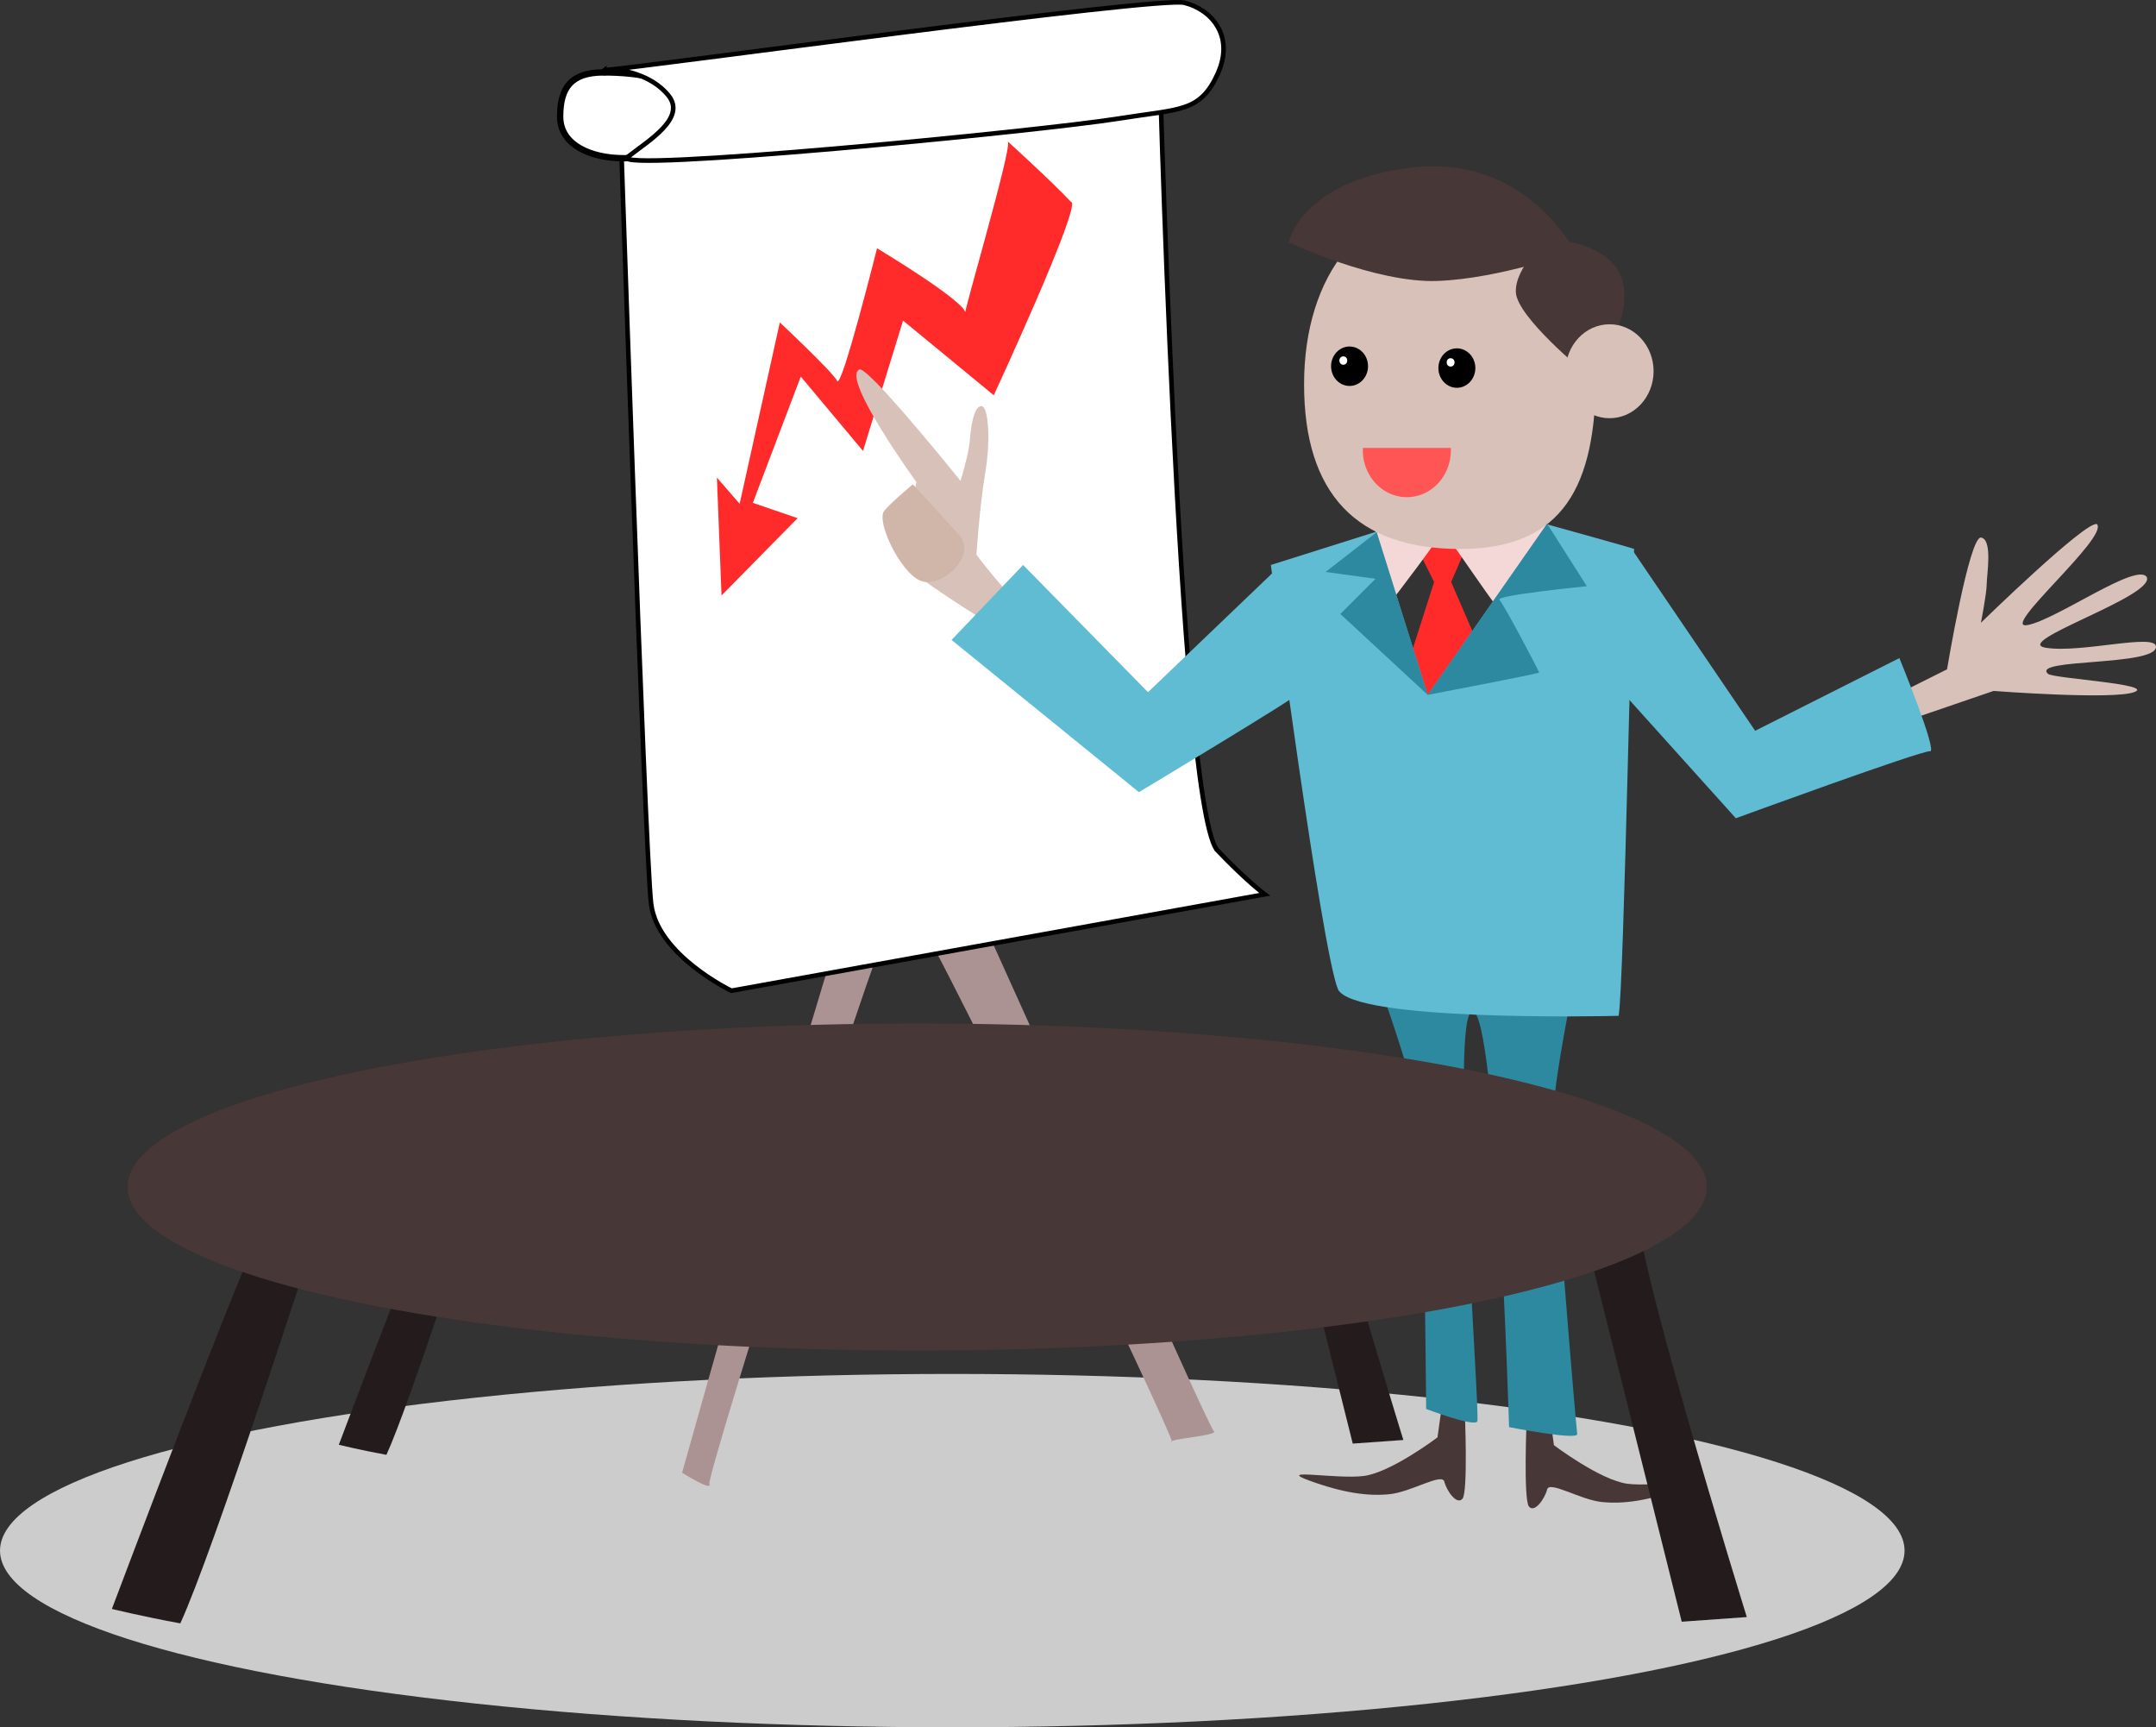 <?xml version="1.0" encoding="UTF-8" standalone="no"?>
<!-- Created with Inkscape (http://www.inkscape.org/) -->

<svg
   xmlns:dc="http://purl.org/dc/elements/1.1/"
   xmlns:cc="http://creativecommons.org/ns#"
   xmlns:rdf="http://www.w3.org/1999/02/22-rdf-syntax-ns#"
   xmlns:svg="http://www.w3.org/2000/svg"
   xmlns="http://www.w3.org/2000/svg"
   xmlns:sodipodi="http://sodipodi.sourceforge.net/DTD/sodipodi-0.dtd"
   xmlns:inkscape="http://www.inkscape.org/namespaces/inkscape"
   width="123.976mm"
   height="99.297mm"
   viewBox="0 0 123.976 99.297"
   version="1.1"
   id="svg8"
   sodipodi:docname="FX13_meeting.svg"
   inkscape:version="0.92.1 r15371">
  <rect x="0" y="0" width="123.976" height="99.297" fill="#333333" stroke="none"/>
  <defs
     id="defs2" />
  <sodipodi:namedview
     id="base"
     pagecolor="#ffffff"
     bordercolor="#666666"
     borderopacity="1.0"
     inkscape:pageopacity="0.0"
     inkscape:pageshadow="2"
     inkscape:zoom="2.8"
     inkscape:cx="200.40772"
     inkscape:cy="94.727734"
     inkscape:document-units="mm"
     inkscape:current-layer="layer1"
     showgrid="false"
     inkscape:window-width="1920"
     inkscape:window-height="1016"
     inkscape:window-x="0"
     inkscape:window-y="27"
     inkscape:window-maximized="1"
     inkscape:snap-global="false"
     fit-margin-top="0"
     fit-margin-left="0"
     fit-margin-right="0"
     fit-margin-bottom="0" />
  <g
     inkscape:label="Layer 1"
     inkscape:groupmode="layer"
     id="layer1"
     transform="translate(-35.861,-53.835)">
    <ellipse
       style="opacity:1;fill:#cccccc;fill-opacity:1;stroke:none;stroke-width:0.365;stroke-linecap:round;stroke-linejoin:round;stroke-miterlimit:4;stroke-dasharray:none;stroke-opacity:1"
       id="path4485-3-5-1-9-6"
       cx="90.62"
       cy="142.975"
       rx="54.758"
       ry="10.157" />
    <path
       style="fill:#241c1c;stroke:none;stroke-width:0.265px;stroke-linecap:butt;stroke-linejoin:miter;stroke-opacity:1"
       d="m 111.777,118.322 c -0.832,0.208 4.781,18.293 4.781,18.293 l -2.91,0.208 -4.365,-17.461 z"
       id="path4710-0"
       inkscape:connector-curvature="0" />
    <path
       style="fill:#241c1c;fill-opacity:1;stroke:none;stroke-width:0.265px;stroke-linecap:butt;stroke-linejoin:miter;stroke-opacity:1"
       d="m 61.295,121.827 c -0.558,0.744 -5.951,15.063 -5.951,15.063 0,0 1.19,0.295 2.737,0.579 1.348,-2.929 5.259,-15.083 5.259,-15.083 0,0 -2.975,-0.93 -2.046,-0.558 z"
       id="path4708-6"
       inkscape:connector-curvature="0"
       sodipodi:nodetypes="ccccc" />
    <path
       style="fill:#ac9393;stroke:none;stroke-width:0.265px;stroke-linecap:butt;stroke-linejoin:miter;stroke-opacity:1"
       d="m 84.965,105.155 c -0.554,0.092 -9.882,33.34 -9.882,33.34 0,0 1.755,1.108 1.57,0.646 -0.185,-0.462 10.344,-33.802 11.083,-33.894 0.739,-0.092 15.885,31.677 15.515,31.493 -0.369,-0.185 2.771,-0.369 2.401,-0.646 -0.369,-0.277 -14.592,-32.601 -14.961,-32.786 -0.369,-0.185 -5.726,1.847 -5.726,1.847 z"
       id="path4700"
       inkscape:connector-curvature="0" />
    <path
       style="fill:#ffffff;stroke:#000000;stroke-width:0.265;stroke-linecap:round;stroke-linejoin:miter;stroke-opacity:1;stroke-miterlimit:4;stroke-dasharray:none"
       d="m 71.456,58.516 c 1.662,0 31.031,-2.955 31.031,-2.955 0,0 1.108,43.776 3.325,47.101 1.697,1.789 2.771,2.586 2.771,2.586 l -30.662,5.541 c 0,0 -4.248,-2.032 -4.618,-4.987 -0.369,-2.955 -1.847,-47.285 -1.847,-47.285 z"
       id="path4681"
       inkscape:connector-curvature="0"
       sodipodi:nodetypes="cccccsc" />
    <path
       style="fill:#241c1c;fill-opacity:1;stroke:none;stroke-width:0.265px;stroke-linecap:butt;stroke-linejoin:miter;stroke-opacity:1"
       d="m 50.848,124.678 c -0.802,1.069 -8.553,21.649 -8.553,21.649 0,0 1.711,0.424 3.934,0.831 1.938,-4.21 7.559,-21.678 7.559,-21.678 0,0 -4.276,-1.336 -2.94,-0.802 z"
       id="path4708"
       inkscape:connector-curvature="0"
       sodipodi:nodetypes="ccccc" />
    <path
       style="fill:#483737;fill-opacity:1;stroke:none;stroke-width:0.265px;stroke-linecap:butt;stroke-linejoin:miter;stroke-opacity:1"
       d="m 118.783,134.571 -0.261,1.894 c 0,0 -2.677,2.024 -4.245,2.22 -1.567,0.196 -5.094,-0.457 -3.135,0.261 1.959,0.718 3.396,0.914 4.637,0.784 1.241,-0.131 3.004,-1.241 3.135,-0.718 0.131,0.522 0.718,1.371 1.045,0.98 0.327,-0.392 0.131,-5.028 0.131,-5.028 z"
       id="path4664"
       inkscape:connector-curvature="0" />
    <path
       style="fill:#483737;fill-opacity:1;stroke:none;stroke-width:0.265px;stroke-linecap:butt;stroke-linejoin:miter;stroke-opacity:1"
       d="m 124.956,135.021 0.261,1.894 c 0,0 2.677,2.024 4.245,2.22 1.567,0.196 5.094,-0.457 3.135,0.261 -1.959,0.718 -3.396,0.914 -4.637,0.784 -1.241,-0.131 -3.004,-1.241 -3.135,-0.718 -0.131,0.522 -0.718,1.371 -1.045,0.98 -0.327,-0.392 -0.131,-5.028 -0.131,-5.028 z"
       id="path4664-7"
       inkscape:connector-curvature="0" />
    <path
       style="fill:#241c1c;stroke:none;stroke-width:0.265px;stroke-linecap:butt;stroke-linejoin:miter;stroke-opacity:1"
       d="m 130.16,123.275 c -1.069,0.267 6.147,23.52 6.147,23.52 l -3.742,0.267 -5.613,-22.451 z"
       id="path4710"
       inkscape:connector-curvature="0" />
    <path
       style="fill:#d8c1b8;fill-opacity:1;stroke:none;stroke-width:0.265px;stroke-linecap:butt;stroke-linejoin:miter;stroke-opacity:1"
       d="m 144.425,94.011 3.396,-1.698 c 0,0 1.281,-7.691 1.959,-7.575 0.678,0.115 0.322,2.157 0.322,2.679 0,0.522 -0.333,2.219 -0.333,2.219 0,0 6.016,-5.868 6.669,-5.672 0.72,0.73 -5.678,6.13 -3.981,5.803 1.698,-0.327 6.33,-3.666 6.857,-2.743 0.393,1.124 -7.837,3.722 -5.812,4.049 2.024,0.327 6.31,-0.857 6.335,-0.065 0.035,1.14 -7.241,0.661 -6.204,1.567 0.302,0.264 6.192,0.591 4.951,1.048 -1.241,0.457 -8.086,-0.068 -8.086,-0.068 l -4.963,1.698 z"
       id="path4660"
       inkscape:connector-curvature="0"
       sodipodi:nodetypes="cczsccccssssccc" />
    <path
       style="fill:#ff2a2a;fill-opacity:1;stroke:none;stroke-width:0.265px;stroke-linecap:butt;stroke-linejoin:miter;stroke-opacity:1"
       d="m 117.608,85.854 0.718,1.437 -1.567,4.898 1.567,3.722 2.873,-4.245 -1.894,-4.375 0.849,-1.959 -0.588,-1.045 -2.024,0.457 z"
       id="path4652"
       inkscape:connector-curvature="0" />
    <path
       style="fill:#f4d7d7;stroke:none;stroke-width:0.265px;stroke-linecap:butt;stroke-linejoin:miter;stroke-opacity:1"
       d="m 114.93,84.287 9.984,-0.292 c 0,0 -1.886,5.712 -2.213,5.647 -0.327,-0.065 -3.918,-5.551 -3.918,-5.29 0,0.261 -2.812,3.911 -2.812,3.911 z"
       id="path4650"
       inkscape:connector-curvature="0"
       sodipodi:nodetypes="ccsscc" />
    <path
       style="opacity:1;fill:#d8c1b8;fill-opacity:1;stroke:none;stroke-width:0.365;stroke-linecap:round;stroke-linejoin:round;stroke-miterlimit:4;stroke-dasharray:none;stroke-opacity:1"
       d="m 127.627,75.437 c 0,6.274 -1.834,9.956 -7.801,9.956 -5.968,0 -8.977,-3.192 -8.977,-9.466 1e-5,-6.274 3.336,-10.739 9.303,-10.739 5.968,0 7.475,3.976 7.475,10.249 z"
       id="path4485"
       inkscape:connector-curvature="0"
       sodipodi:nodetypes="sssss" />
    <g
       id="g4541"
       transform="matrix(0.489,0,0,0.489,63.144,14.968)"
       style="stroke-width:2.046">
      <ellipse
         ry="2.319"
         rx="2.173"
         cy="122.536"
         cx="102.904"
         id="path4485-3"
         style="opacity:1;fill:#000000;fill-opacity:1;stroke:none;stroke-width:0.747;stroke-linecap:round;stroke-linejoin:round;stroke-miterlimit:4;stroke-dasharray:none;stroke-opacity:1" />
      <ellipse
         ry="0.492"
         rx="0.461"
         cy="121.868"
         cx="102.169"
         id="path4485-3-7"
         style="opacity:1;fill:#ffffff;fill-opacity:1;stroke:none;stroke-width:0.747;stroke-linecap:round;stroke-linejoin:round;stroke-miterlimit:4;stroke-dasharray:none;stroke-opacity:1" />
    </g>
    <g
       transform="matrix(0.489,0,0,0.489,69.315,15.074)"
       id="g4541-3"
       style="stroke-width:2.046">
      <ellipse
         ry="2.319"
         rx="2.173"
         cy="122.536"
         cx="102.904"
         id="path4485-3-56"
         style="opacity:1;fill:#000000;fill-opacity:1;stroke:none;stroke-width:0.747;stroke-linecap:round;stroke-linejoin:round;stroke-miterlimit:4;stroke-dasharray:none;stroke-opacity:1" />
      <ellipse
         ry="0.492"
         rx="0.461"
         cy="121.868"
         cx="102.169"
         id="path4485-3-7-2"
         style="opacity:1;fill:#ffffff;fill-opacity:1;stroke:none;stroke-width:0.747;stroke-linecap:round;stroke-linejoin:round;stroke-miterlimit:4;stroke-dasharray:none;stroke-opacity:1" />
    </g>
    <path
       style="opacity:1;fill:#ff5555;fill-opacity:1;stroke:none;stroke-width:0.365;stroke-linecap:round;stroke-linejoin:round;stroke-miterlimit:4;stroke-dasharray:none;stroke-opacity:1"
       d="m 114.234,79.585 a 2.531,2.7 0 0 0 -0.006,0.131 2.531,2.7 0 0 0 2.531,2.701 2.531,2.7 0 0 0 2.531,-2.701 2.531,2.7 0 0 0 -0.004,-0.131 z"
       id="path4485-3-5-9"
       inkscape:connector-curvature="0" />
    <path
       style="fill:#483737;fill-opacity:1;stroke:none;stroke-width:0.265px;stroke-linecap:butt;stroke-linejoin:miter;stroke-opacity:1"
       d="m 124.829,67.569 c 0,0 -1.868,1.633 -1.801,3.069 0.067,1.437 3.994,4.637 3.994,4.637 0,0 2.61,-2.286 2.209,-4.963 -0.4,-2.677 -4.402,-2.743 -4.402,-2.743 z"
       id="path4588"
       inkscape:connector-curvature="0"
       sodipodi:nodetypes="csccc" />
    <path
       style="fill:#483737;stroke:none;stroke-width:0.265px;stroke-linecap:butt;stroke-linejoin:miter;stroke-opacity:1"
       d="m 126.424,68.288 c 0,0 -4.31,1.567 -7.902,1.698 -3.592,0.131 -8.555,-2.22 -8.555,-2.22 0,0 0.718,-3.592 7.183,-4.31 6.465,-0.718 9.273,4.833 9.273,4.833 z"
       id="path4590"
       inkscape:connector-curvature="0" />
    <ellipse
       style="opacity:1;fill:#d8c1b8;fill-opacity:1;stroke:none;stroke-width:0.365;stroke-linecap:round;stroke-linejoin:round;stroke-miterlimit:4;stroke-dasharray:none;stroke-opacity:1"
       id="path4485-3-5"
       cx="128.416"
       cy="75.177"
       rx="2.531"
       ry="2.7" />
    <path
       style="fill:#2c89a0;fill-opacity:1;stroke:none;stroke-width:0.265px;stroke-linecap:butt;stroke-linejoin:miter;stroke-opacity:1"
       d="m 114.016,107.274 c 0.196,0.261 3.461,9.404 3.592,11.363 0.131,1.959 0.261,16.195 0.261,16.195 0,0 2.743,1.045 2.939,0.718 0.196,-0.327 -1.633,-23.705 -0.261,-23.575 1.371,0.131 2.09,23.901 2.09,23.901 0,0 3.984,0.784 3.918,0.392 -0.065,-0.392 -1.371,-15.934 -1.371,-18.35 0,-2.416 1.894,-10.71 1.633,-10.775 -0.261,-0.065 -12.8,0.131 -12.8,0.131 z"
       id="path4662"
       inkscape:connector-curvature="0" />
    <path
       style="fill:#5fbcd3;stroke:none;stroke-width:0.265px;stroke-linecap:butt;stroke-linejoin:miter;stroke-opacity:1"
       d="m 124.807,83.974 -6.845,9.812 -2.965,-9.384 -6.059,1.912 c 0,0 2.917,22.144 3.863,24.401 0.923,1.831 15.056,1.548 16.134,1.517 0.31,-1.5 0.77,-26.832 0.9,-26.832 0.131,0 -5.028,-1.425 -5.028,-1.425 z"
       id="path4642"
       inkscape:connector-curvature="0"
       sodipodi:nodetypes="ccccccsc" />
    <path
       style="fill:#ff2a2a;stroke:none;stroke-width:0.265px;stroke-linecap:butt;stroke-linejoin:miter;stroke-opacity:1"
       d="m 93.821,61.973 c 0.246,0.382 -2.745,10.457 -2.457,9.903 0.288,-0.554 -5.071,-3.769 -5.071,-3.769 0,0 -2.038,8.141 -2.293,7.626 -0.255,-0.515 -3.296,-3.363 -3.296,-3.363 l -2.311,10.426 -1.308,-1.506 0.266,6.777 4.375,-4.443 -2.573,-0.882 2.755,-7.259 3.579,4.275 2.302,-7.494 5.217,4.292 c 0,0 5.105,-11.025 4.445,-11.111 -1.18,-1.248 -3.631,-3.472 -3.631,-3.472 z"
       id="path4712"
       inkscape:connector-curvature="0"
       sodipodi:nodetypes="cccccccccccccccc" />
    <path
       style="fill:#d8c1b8;fill-opacity:1;stroke:none;stroke-width:0.265px;stroke-linecap:butt;stroke-linejoin:miter;stroke-opacity:1"
       d="m 94.229,88.205 c -0.392,-0.065 -2.22,-2.482 -2.22,-2.482 0,0 0.179,-2.747 0.506,-4.706 0.327,-1.959 0.182,-3.9 -0.248,-3.836 -0.43,0.064 -0.576,1.217 -0.641,2 -0.065,0.784 -0.532,2.298 -0.532,2.298 0,0 -5.589,-6.96 -5.855,-6.376 -0.934,0.585 3.314,6.439 3.314,6.439 0,0 -0.92,4.442 -0.006,5.291 0.914,0.849 4.767,3.2 4.767,3.2 z"
       id="path4646"
       inkscape:connector-curvature="0"
       sodipodi:nodetypes="ccszccccccc" />
    <path
       style="fill:#5fbcd3;fill-opacity:1;stroke:none;stroke-width:0.265px;stroke-linecap:butt;stroke-linejoin:miter;stroke-opacity:1"
       d="m 109.516,86.313 -7.641,7.314 -7.183,-7.314 -4.114,4.31 10.775,8.751 c 0,0 9.339,-5.616 9.077,-5.616 -0.261,0 -0.914,-7.445 -0.914,-7.445 z"
       id="path4644"
       inkscape:connector-curvature="0" />
    <path
       style="fill:#2c89a0;stroke:none;stroke-width:0.265px;stroke-linecap:butt;stroke-linejoin:miter;stroke-opacity:1"
       d="m 124.823,83.943 2.286,3.592 c 0,0 -5.29,0.522 -5.028,0.784 0.261,0.261 2.256,4.058 2.286,4.179 0.014,0.057 -6.414,1.285 -6.414,1.285 z"
       id="path4654"
       inkscape:connector-curvature="0"
       sodipodi:nodetypes="ccsscc" />
    <path
       style="fill:#2c89a0;fill-opacity:1;stroke:none;stroke-width:0.265px;stroke-linecap:butt;stroke-linejoin:miter;stroke-opacity:1"
       d="m 115.025,84.429 2.94,9.358 -5.03,-4.656 2.024,-2.024 -2.873,-0.392 z"
       id="path4656"
       inkscape:connector-curvature="0"
       sodipodi:nodetypes="cccccc" />
    <path
       style="fill:#5fbcd3;fill-opacity:1;stroke:none;stroke-width:0.265px;stroke-linecap:butt;stroke-linejoin:miter;stroke-opacity:1"
       d="m 129.717,85.437 7.07,10.408 8.294,-4.179 c 0,0 2.22,5.42 1.763,5.355 -0.457,-0.065 -11.167,3.853 -11.167,3.853 l -6.465,-7.183 z"
       id="path4658"
       inkscape:connector-curvature="0"
       sodipodi:nodetypes="ccccccc" />
    <path
       style="opacity:1;fill:#ffffff;fill-opacity:1;stroke:#000000;stroke-width:0.365;stroke-linecap:round;stroke-linejoin:round;stroke-miterlimit:4;stroke-dasharray:none;stroke-opacity:1"
       d="m 75.204,59.948 c 0,1.648 -1.606,2.983 -3.477,2.983 -1.871,0 -3.656,-0.745 -3.656,-2.393 0,-1.648 0.622,-2.54 2.494,-2.54 1.871,10e-7 4.64,0.302 4.64,1.95 z"
       id="path4485-3-5-1-0"
       inkscape:connector-curvature="0"
       sodipodi:nodetypes="sssss" />
    <path
       style="fill:#ffffff;stroke:#000000;stroke-width:0.265px;stroke-linecap:butt;stroke-linejoin:miter;stroke-opacity:1"
       d="m 70.609,57.871 c 2.358,-0.185 31.836,-4.248 33.352,-3.879 1.516,0.369 2.928,1.879 1.917,4.095 -1.011,2.216 -2.176,2 -5.623,2.554 -4.689,0.754 -29.477,3.14 -28.298,2.216 1.179,-0.924 3.369,-2.216 2.358,-3.509 -1.011,-1.293 -2.864,-1.478 -2.864,-1.478 0,0 -1.348,0.369 -0.842,0 z"
       id="path4683"
       inkscape:connector-curvature="0"
       sodipodi:nodetypes="ccsscccc" />
    <ellipse
       style="opacity:1;fill:#483737;fill-opacity:1;stroke:none;stroke-width:0.365;stroke-linecap:round;stroke-linejoin:round;stroke-miterlimit:4;stroke-dasharray:none;stroke-opacity:1"
       id="path4485-3-5-1-9"
       cx="88.6"
       cy="122.072"
       rx="45.404"
       ry="9.401" />
    <path
       style="fill:#d0b6a9;fill-opacity:1;stroke:none;stroke-width:0.265px;stroke-linecap:butt;stroke-linejoin:miter;stroke-opacity:1"
       d="m 88.353,81.677 c 0,0 1.633,1.763 2.677,2.939 1.045,1.175 -1.045,3.069 -2.22,2.612 -1.175,-0.457 -2.612,-3.461 -2.09,-4.049 0.522,-0.588 1.633,-1.502 1.633,-1.502 z"
       id="path4648"
       inkscape:connector-curvature="0" />
  </g>
</svg>
